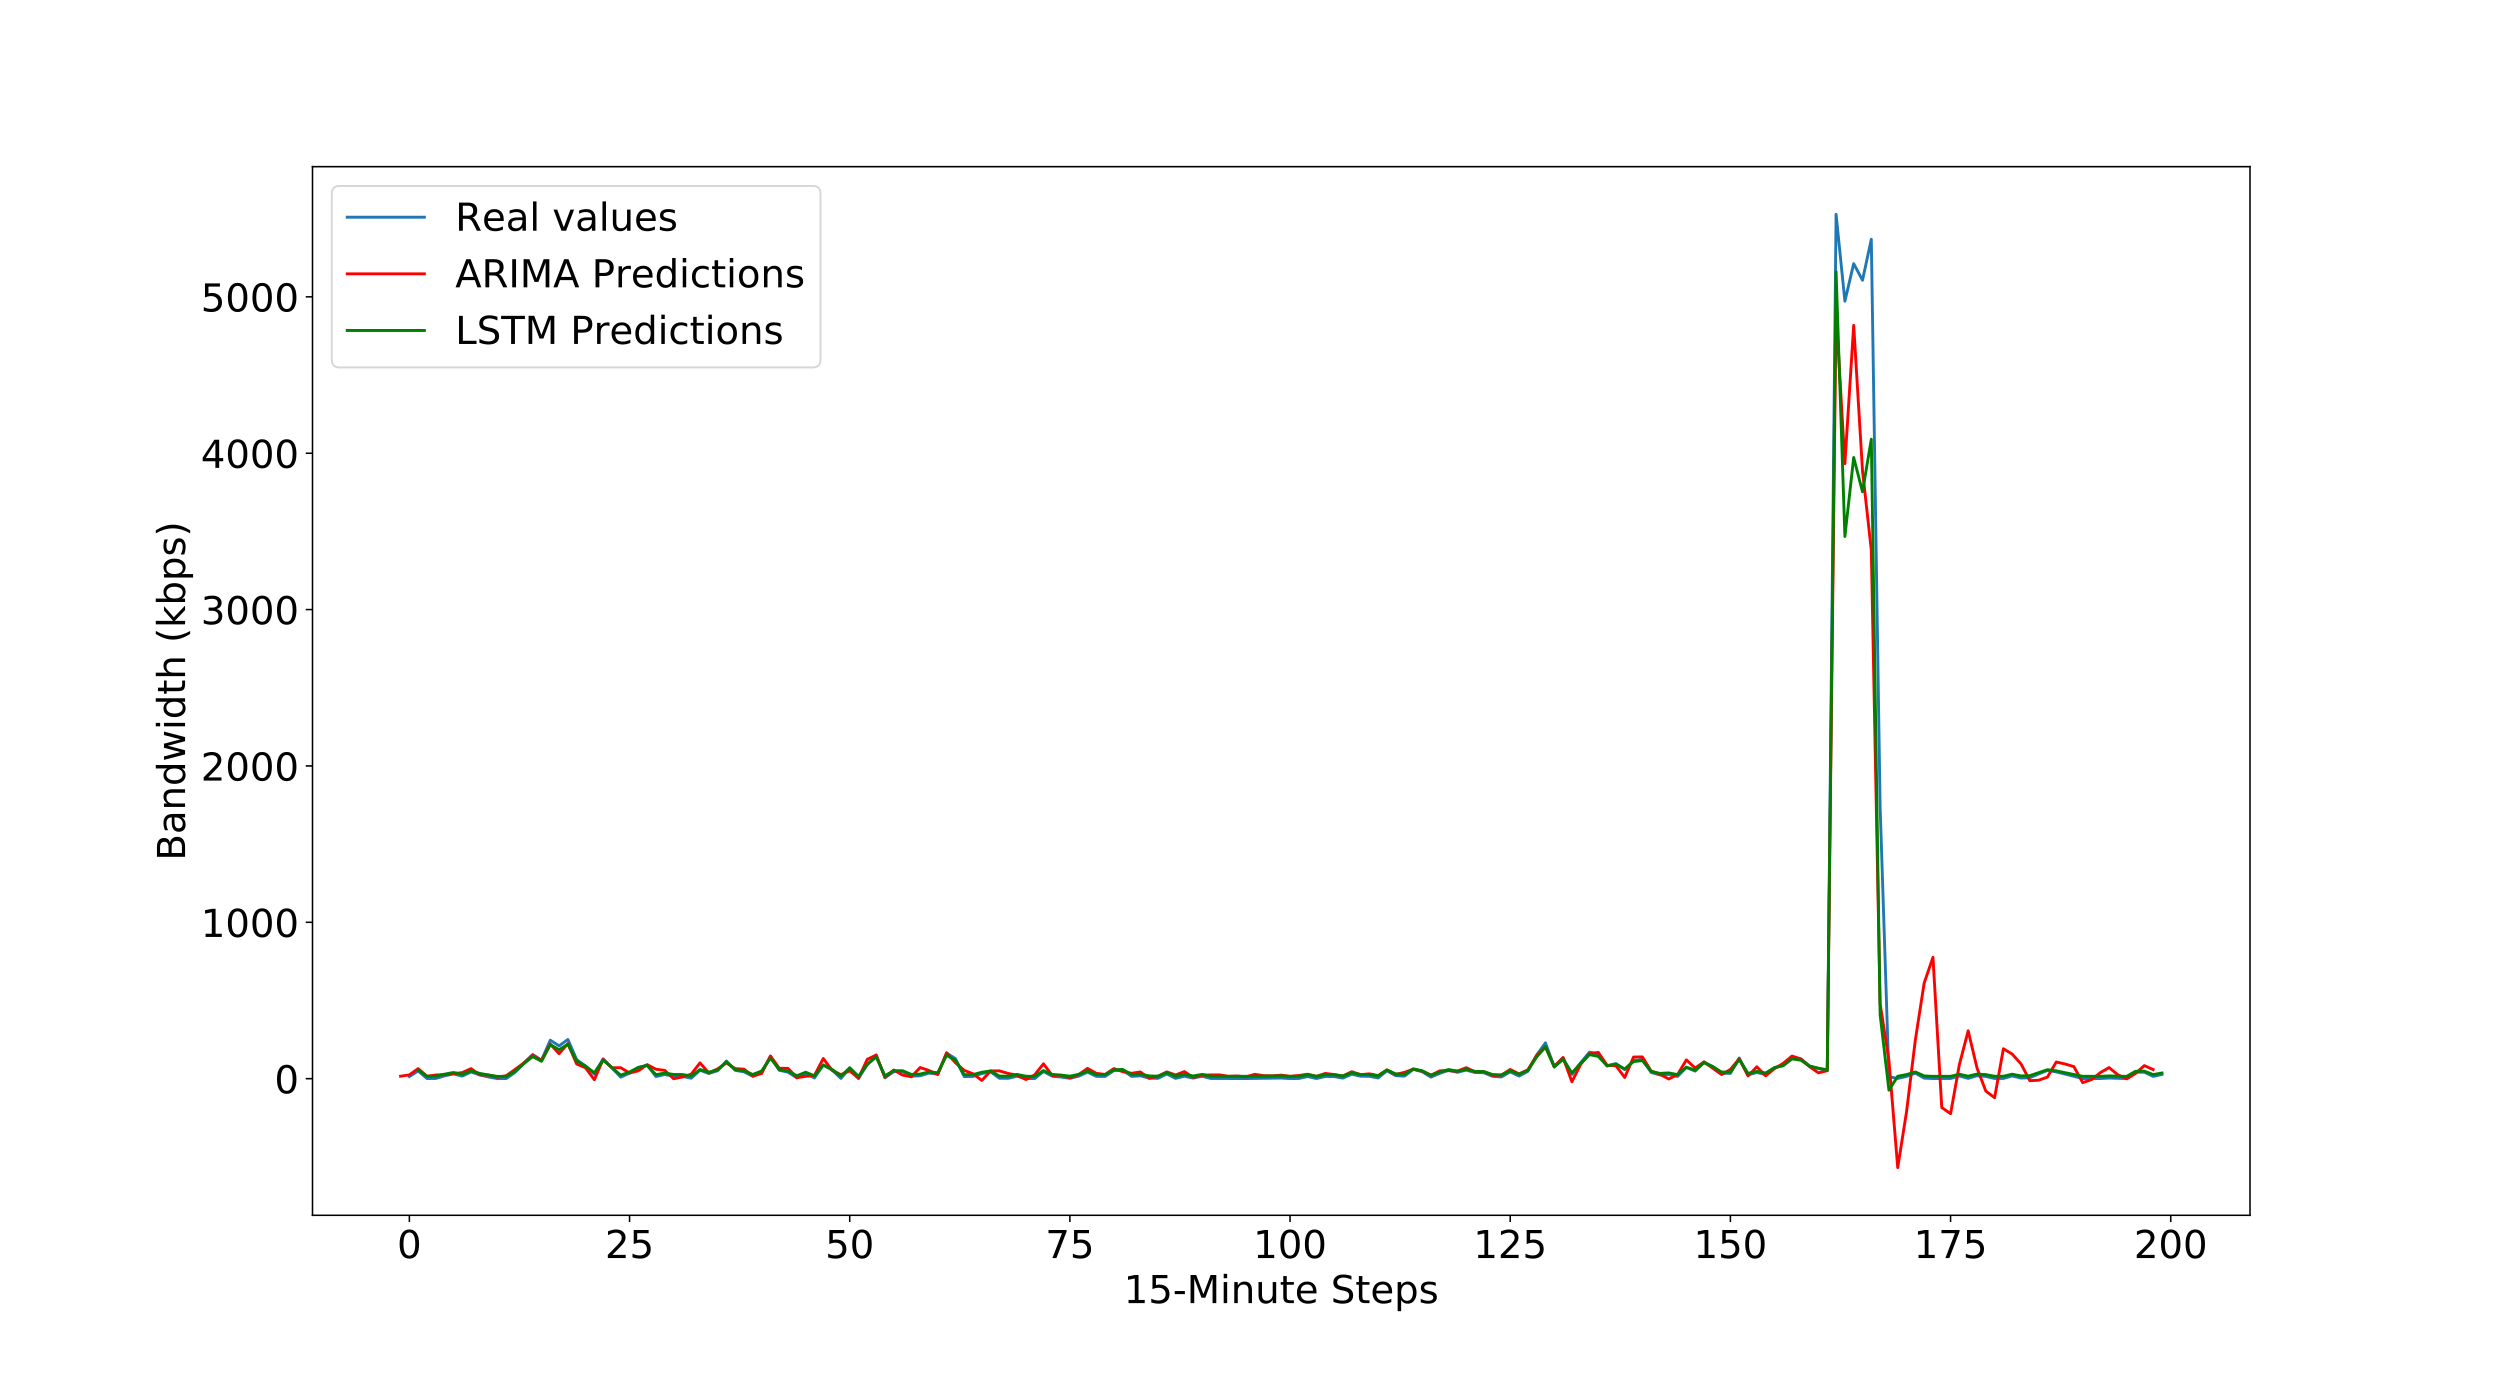 <?xml version="1.0" encoding="utf-8" standalone="no"?>
<!DOCTYPE svg PUBLIC "-//W3C//DTD SVG 1.1//EN"
  "http://www.w3.org/Graphics/SVG/1.1/DTD/svg11.dtd">
<!-- Created with matplotlib (http://matplotlib.org/) -->
<svg height="720pt" version="1.1" viewBox="0 0 1296 720" width="1296pt" xmlns="http://www.w3.org/2000/svg" xmlns:xlink="http://www.w3.org/1999/xlink">
 <defs>
  <style type="text/css">
*{stroke-linecap:butt;stroke-linejoin:round;}
  </style>
 </defs>
 <g id="figure_1">
  <g id="patch_1">
   <path d="M 0 720 
L 1296 720 
L 1296 0 
L 0 0 
z
" style="fill:#ffffff;"/>
  </g>
  <g id="axes_1">
   <g id="patch_2">
    <path d="M 162 630 
L 1166.4 630 
L 1166.4 86.4 
L 162 86.4 
z
" style="fill:#ffffff;"/>
   </g>
   <g id="matplotlib.axis_1">
    <g id="xtick_1">
     <g id="line2d_1">
      <defs>
       <path d="M 0 0 
L 0 3.5 
" id="med32b6bd46" style="stroke:#000000;stroke-width:0.8;"/>
      </defs>
      <g>
       <use style="stroke:#000000;stroke-width:0.8;" x="212.22" xlink:href="#med32b6bd46" y="630"/>
      </g>
     </g>
     <g id="text_1">
      <!-- 0 -->
      <defs>
       <path d="M 31.781 66.406 
Q 24.172 66.406 20.328 58.906 
Q 16.5 51.422 16.5 36.375 
Q 16.5 21.391 20.328 13.891 
Q 24.172 6.391 31.781 6.391 
Q 39.453 6.391 43.281 13.891 
Q 47.125 21.391 47.125 36.375 
Q 47.125 51.422 43.281 58.906 
Q 39.453 66.406 31.781 66.406 
z
M 31.781 74.219 
Q 44.047 74.219 50.516 64.516 
Q 56.984 54.828 56.984 36.375 
Q 56.984 17.969 50.516 8.266 
Q 44.047 -1.422 31.781 -1.422 
Q 19.531 -1.422 13.062 8.266 
Q 6.594 17.969 6.594 36.375 
Q 6.594 54.828 13.062 64.516 
Q 19.531 74.219 31.781 74.219 
z
" id="DejaVuSans-30"/>
      </defs>
      <g transform="translate(205.857 652.197)scale(0.2 -0.2)">
       <use xlink:href="#DejaVuSans-30"/>
      </g>
     </g>
    </g>
    <g id="xtick_2">
     <g id="line2d_2">
      <g>
       <use style="stroke:#000000;stroke-width:0.8;" x="326.356" xlink:href="#med32b6bd46" y="630"/>
      </g>
     </g>
     <g id="text_2">
      <!-- 25 -->
      <defs>
       <path d="M 19.188 8.297 
L 53.609 8.297 
L 53.609 0 
L 7.328 0 
L 7.328 8.297 
Q 12.938 14.109 22.625 23.891 
Q 32.328 33.688 34.812 36.531 
Q 39.547 41.844 41.422 45.531 
Q 43.312 49.219 43.312 52.781 
Q 43.312 58.594 39.234 62.25 
Q 35.156 65.922 28.609 65.922 
Q 23.969 65.922 18.812 64.312 
Q 13.672 62.703 7.812 59.422 
L 7.812 69.391 
Q 13.766 71.781 18.938 73 
Q 24.125 74.219 28.422 74.219 
Q 39.75 74.219 46.484 68.547 
Q 53.219 62.891 53.219 53.422 
Q 53.219 48.922 51.531 44.891 
Q 49.859 40.875 45.406 35.406 
Q 44.188 33.984 37.641 27.219 
Q 31.109 20.453 19.188 8.297 
z
" id="DejaVuSans-32"/>
       <path d="M 10.797 72.906 
L 49.516 72.906 
L 49.516 64.594 
L 19.828 64.594 
L 19.828 46.734 
Q 21.969 47.469 24.109 47.828 
Q 26.266 48.188 28.422 48.188 
Q 40.625 48.188 47.75 41.5 
Q 54.891 34.812 54.891 23.391 
Q 54.891 11.625 47.562 5.094 
Q 40.234 -1.422 26.906 -1.422 
Q 22.312 -1.422 17.547 -0.641 
Q 12.797 0.141 7.719 1.703 
L 7.719 11.625 
Q 12.109 9.234 16.797 8.062 
Q 21.484 6.891 26.703 6.891 
Q 35.156 6.891 40.078 11.328 
Q 45.016 15.766 45.016 23.391 
Q 45.016 31 40.078 35.438 
Q 35.156 39.891 26.703 39.891 
Q 22.75 39.891 18.812 39.016 
Q 14.891 38.141 10.797 36.281 
z
" id="DejaVuSans-35"/>
      </defs>
      <g transform="translate(313.631 652.197)scale(0.2 -0.2)">
       <use xlink:href="#DejaVuSans-32"/>
       <use x="63.623" xlink:href="#DejaVuSans-35"/>
      </g>
     </g>
    </g>
    <g id="xtick_3">
     <g id="line2d_3">
      <g>
       <use style="stroke:#000000;stroke-width:0.8;" x="440.493" xlink:href="#med32b6bd46" y="630"/>
      </g>
     </g>
     <g id="text_3">
      <!-- 50 -->
      <g transform="translate(427.768 652.197)scale(0.2 -0.2)">
       <use xlink:href="#DejaVuSans-35"/>
       <use x="63.623" xlink:href="#DejaVuSans-30"/>
      </g>
     </g>
    </g>
    <g id="xtick_4">
     <g id="line2d_4">
      <g>
       <use style="stroke:#000000;stroke-width:0.8;" x="554.629" xlink:href="#med32b6bd46" y="630"/>
      </g>
     </g>
     <g id="text_4">
      <!-- 75 -->
      <defs>
       <path d="M 8.203 72.906 
L 55.078 72.906 
L 55.078 68.703 
L 28.609 0 
L 18.312 0 
L 43.219 64.594 
L 8.203 64.594 
z
" id="DejaVuSans-37"/>
      </defs>
      <g transform="translate(541.904 652.197)scale(0.2 -0.2)">
       <use xlink:href="#DejaVuSans-37"/>
       <use x="63.623" xlink:href="#DejaVuSans-35"/>
      </g>
     </g>
    </g>
    <g id="xtick_5">
     <g id="line2d_5">
      <g>
       <use style="stroke:#000000;stroke-width:0.8;" x="668.765" xlink:href="#med32b6bd46" y="630"/>
      </g>
     </g>
     <g id="text_5">
      <!-- 100 -->
      <defs>
       <path d="M 12.406 8.297 
L 28.516 8.297 
L 28.516 63.922 
L 10.984 60.406 
L 10.984 69.391 
L 28.422 72.906 
L 38.281 72.906 
L 38.281 8.297 
L 54.391 8.297 
L 54.391 0 
L 12.406 0 
z
" id="DejaVuSans-31"/>
      </defs>
      <g transform="translate(649.678 652.197)scale(0.2 -0.2)">
       <use xlink:href="#DejaVuSans-31"/>
       <use x="63.623" xlink:href="#DejaVuSans-30"/>
       <use x="127.246" xlink:href="#DejaVuSans-30"/>
      </g>
     </g>
    </g>
    <g id="xtick_6">
     <g id="line2d_6">
      <g>
       <use style="stroke:#000000;stroke-width:0.8;" x="782.902" xlink:href="#med32b6bd46" y="630"/>
      </g>
     </g>
     <g id="text_6">
      <!-- 125 -->
      <g transform="translate(763.814 652.197)scale(0.2 -0.2)">
       <use xlink:href="#DejaVuSans-31"/>
       <use x="63.623" xlink:href="#DejaVuSans-32"/>
       <use x="127.246" xlink:href="#DejaVuSans-35"/>
      </g>
     </g>
    </g>
    <g id="xtick_7">
     <g id="line2d_7">
      <g>
       <use style="stroke:#000000;stroke-width:0.8;" x="897.038" xlink:href="#med32b6bd46" y="630"/>
      </g>
     </g>
     <g id="text_7">
      <!-- 150 -->
      <g transform="translate(877.951 652.197)scale(0.2 -0.2)">
       <use xlink:href="#DejaVuSans-31"/>
       <use x="63.623" xlink:href="#DejaVuSans-35"/>
       <use x="127.246" xlink:href="#DejaVuSans-30"/>
      </g>
     </g>
    </g>
    <g id="xtick_8">
     <g id="line2d_8">
      <g>
       <use style="stroke:#000000;stroke-width:0.8;" x="1011.175" xlink:href="#med32b6bd46" y="630"/>
      </g>
     </g>
     <g id="text_8">
      <!-- 175 -->
      <g transform="translate(992.087 652.197)scale(0.2 -0.2)">
       <use xlink:href="#DejaVuSans-31"/>
       <use x="63.623" xlink:href="#DejaVuSans-37"/>
       <use x="127.246" xlink:href="#DejaVuSans-35"/>
      </g>
     </g>
    </g>
    <g id="xtick_9">
     <g id="line2d_9">
      <g>
       <use style="stroke:#000000;stroke-width:0.8;" x="1125.311" xlink:href="#med32b6bd46" y="630"/>
      </g>
     </g>
     <g id="text_9">
      <!-- 200 -->
      <g transform="translate(1106.223 652.197)scale(0.2 -0.2)">
       <use xlink:href="#DejaVuSans-32"/>
       <use x="63.623" xlink:href="#DejaVuSans-30"/>
       <use x="127.246" xlink:href="#DejaVuSans-30"/>
      </g>
     </g>
    </g>
    <g id="text_10">
     <!-- 15-Minute Steps -->
     <defs>
      <path d="M 4.891 31.391 
L 31.203 31.391 
L 31.203 23.391 
L 4.891 23.391 
z
" id="DejaVuSans-2d"/>
      <path d="M 9.812 72.906 
L 24.516 72.906 
L 43.109 23.297 
L 61.812 72.906 
L 76.516 72.906 
L 76.516 0 
L 66.891 0 
L 66.891 64.016 
L 48.094 14.016 
L 38.188 14.016 
L 19.391 64.016 
L 19.391 0 
L 9.812 0 
z
" id="DejaVuSans-4d"/>
      <path d="M 9.422 54.688 
L 18.406 54.688 
L 18.406 0 
L 9.422 0 
z
M 9.422 75.984 
L 18.406 75.984 
L 18.406 64.594 
L 9.422 64.594 
z
" id="DejaVuSans-69"/>
      <path d="M 54.891 33.016 
L 54.891 0 
L 45.906 0 
L 45.906 32.719 
Q 45.906 40.484 42.875 44.328 
Q 39.844 48.188 33.797 48.188 
Q 26.516 48.188 22.312 43.547 
Q 18.109 38.922 18.109 30.906 
L 18.109 0 
L 9.078 0 
L 9.078 54.688 
L 18.109 54.688 
L 18.109 46.188 
Q 21.344 51.125 25.703 53.562 
Q 30.078 56 35.797 56 
Q 45.219 56 50.047 50.172 
Q 54.891 44.344 54.891 33.016 
z
" id="DejaVuSans-6e"/>
      <path d="M 8.5 21.578 
L 8.5 54.688 
L 17.484 54.688 
L 17.484 21.922 
Q 17.484 14.156 20.5 10.266 
Q 23.531 6.391 29.594 6.391 
Q 36.859 6.391 41.078 11.031 
Q 45.312 15.672 45.312 23.688 
L 45.312 54.688 
L 54.297 54.688 
L 54.297 0 
L 45.312 0 
L 45.312 8.406 
Q 42.047 3.422 37.719 1 
Q 33.406 -1.422 27.688 -1.422 
Q 18.266 -1.422 13.375 4.438 
Q 8.5 10.297 8.5 21.578 
z
M 31.109 56 
z
" id="DejaVuSans-75"/>
      <path d="M 18.312 70.219 
L 18.312 54.688 
L 36.812 54.688 
L 36.812 47.703 
L 18.312 47.703 
L 18.312 18.016 
Q 18.312 11.328 20.141 9.422 
Q 21.969 7.516 27.594 7.516 
L 36.812 7.516 
L 36.812 0 
L 27.594 0 
Q 17.188 0 13.234 3.875 
Q 9.281 7.766 9.281 18.016 
L 9.281 47.703 
L 2.688 47.703 
L 2.688 54.688 
L 9.281 54.688 
L 9.281 70.219 
z
" id="DejaVuSans-74"/>
      <path d="M 56.203 29.594 
L 56.203 25.203 
L 14.891 25.203 
Q 15.484 15.922 20.484 11.062 
Q 25.484 6.203 34.422 6.203 
Q 39.594 6.203 44.453 7.469 
Q 49.312 8.734 54.109 11.281 
L 54.109 2.781 
Q 49.266 0.734 44.188 -0.344 
Q 39.109 -1.422 33.891 -1.422 
Q 20.797 -1.422 13.156 6.188 
Q 5.516 13.812 5.516 26.812 
Q 5.516 40.234 12.766 48.109 
Q 20.016 56 32.328 56 
Q 43.359 56 49.781 48.891 
Q 56.203 41.797 56.203 29.594 
z
M 47.219 32.234 
Q 47.125 39.594 43.094 43.984 
Q 39.062 48.391 32.422 48.391 
Q 24.906 48.391 20.391 44.141 
Q 15.875 39.891 15.188 32.172 
z
" id="DejaVuSans-65"/>
      <path id="DejaVuSans-20"/>
      <path d="M 53.516 70.516 
L 53.516 60.891 
Q 47.906 63.578 42.922 64.891 
Q 37.938 66.219 33.297 66.219 
Q 25.25 66.219 20.875 63.094 
Q 16.5 59.969 16.5 54.203 
Q 16.5 49.359 19.406 46.891 
Q 22.312 44.438 30.422 42.922 
L 36.375 41.703 
Q 47.406 39.594 52.656 34.297 
Q 57.906 29 57.906 20.125 
Q 57.906 9.516 50.797 4.047 
Q 43.703 -1.422 29.984 -1.422 
Q 24.812 -1.422 18.969 -0.25 
Q 13.141 0.922 6.891 3.219 
L 6.891 13.375 
Q 12.891 10.016 18.656 8.297 
Q 24.422 6.594 29.984 6.594 
Q 38.422 6.594 43.016 9.906 
Q 47.609 13.234 47.609 19.391 
Q 47.609 24.75 44.312 27.781 
Q 41.016 30.812 33.5 32.328 
L 27.484 33.5 
Q 16.453 35.688 11.516 40.375 
Q 6.594 45.062 6.594 53.422 
Q 6.594 63.094 13.406 68.656 
Q 20.219 74.219 32.172 74.219 
Q 37.312 74.219 42.625 73.281 
Q 47.953 72.359 53.516 70.516 
z
" id="DejaVuSans-53"/>
      <path d="M 18.109 8.203 
L 18.109 -20.797 
L 9.078 -20.797 
L 9.078 54.688 
L 18.109 54.688 
L 18.109 46.391 
Q 20.953 51.266 25.266 53.625 
Q 29.594 56 35.594 56 
Q 45.562 56 51.781 48.094 
Q 58.016 40.188 58.016 27.297 
Q 58.016 14.406 51.781 6.484 
Q 45.562 -1.422 35.594 -1.422 
Q 29.594 -1.422 25.266 0.953 
Q 20.953 3.328 18.109 8.203 
z
M 48.688 27.297 
Q 48.688 37.203 44.609 42.844 
Q 40.531 48.484 33.406 48.484 
Q 26.266 48.484 22.188 42.844 
Q 18.109 37.203 18.109 27.297 
Q 18.109 17.391 22.188 11.75 
Q 26.266 6.109 33.406 6.109 
Q 40.531 6.109 44.609 11.75 
Q 48.688 17.391 48.688 27.297 
z
" id="DejaVuSans-70"/>
      <path d="M 44.281 53.078 
L 44.281 44.578 
Q 40.484 46.531 36.375 47.5 
Q 32.281 48.484 27.875 48.484 
Q 21.188 48.484 17.844 46.438 
Q 14.5 44.391 14.5 40.281 
Q 14.5 37.156 16.891 35.375 
Q 19.281 33.594 26.516 31.984 
L 29.594 31.297 
Q 39.156 29.25 43.188 25.516 
Q 47.219 21.781 47.219 15.094 
Q 47.219 7.469 41.188 3.016 
Q 35.156 -1.422 24.609 -1.422 
Q 20.219 -1.422 15.453 -0.562 
Q 10.688 0.297 5.422 2 
L 5.422 11.281 
Q 10.406 8.688 15.234 7.391 
Q 20.062 6.109 24.812 6.109 
Q 31.156 6.109 34.562 8.281 
Q 37.984 10.453 37.984 14.406 
Q 37.984 18.062 35.516 20.016 
Q 33.062 21.969 24.703 23.781 
L 21.578 24.516 
Q 13.234 26.266 9.516 29.906 
Q 5.812 33.547 5.812 39.891 
Q 5.812 47.609 11.281 51.797 
Q 16.75 56 26.812 56 
Q 31.781 56 36.172 55.266 
Q 40.578 54.547 44.281 53.078 
z
" id="DejaVuSans-73"/>
     </defs>
     <g transform="translate(582.555 675.553)scale(0.2 -0.2)">
      <use xlink:href="#DejaVuSans-31"/>
      <use x="63.623" xlink:href="#DejaVuSans-35"/>
      <use x="127.246" xlink:href="#DejaVuSans-2d"/>
      <use x="163.33" xlink:href="#DejaVuSans-4d"/>
      <use x="249.609" xlink:href="#DejaVuSans-69"/>
      <use x="277.393" xlink:href="#DejaVuSans-6e"/>
      <use x="340.771" xlink:href="#DejaVuSans-75"/>
      <use x="404.15" xlink:href="#DejaVuSans-74"/>
      <use x="443.359" xlink:href="#DejaVuSans-65"/>
      <use x="504.883" xlink:href="#DejaVuSans-20"/>
      <use x="536.67" xlink:href="#DejaVuSans-53"/>
      <use x="600.146" xlink:href="#DejaVuSans-74"/>
      <use x="639.355" xlink:href="#DejaVuSans-65"/>
      <use x="700.879" xlink:href="#DejaVuSans-70"/>
      <use x="764.355" xlink:href="#DejaVuSans-73"/>
     </g>
    </g>
   </g>
   <g id="matplotlib.axis_2">
    <g id="ytick_1">
     <g id="line2d_10">
      <defs>
       <path d="M 0 0 
L -3.5 0 
" id="mac88ea835f" style="stroke:#000000;stroke-width:0.8;"/>
      </defs>
      <g>
       <use style="stroke:#000000;stroke-width:0.8;" x="162" xlink:href="#mac88ea835f" y="559.179"/>
      </g>
     </g>
     <g id="text_11">
      <!-- 0 -->
      <g transform="translate(142.275 566.778)scale(0.2 -0.2)">
       <use xlink:href="#DejaVuSans-30"/>
      </g>
     </g>
    </g>
    <g id="ytick_2">
     <g id="line2d_11">
      <g>
       <use style="stroke:#000000;stroke-width:0.8;" x="162" xlink:href="#mac88ea835f" y="478.12"/>
      </g>
     </g>
     <g id="text_12">
      <!-- 1000 -->
      <g transform="translate(104.1 485.719)scale(0.2 -0.2)">
       <use xlink:href="#DejaVuSans-31"/>
       <use x="63.623" xlink:href="#DejaVuSans-30"/>
       <use x="127.246" xlink:href="#DejaVuSans-30"/>
       <use x="190.869" xlink:href="#DejaVuSans-30"/>
      </g>
     </g>
    </g>
    <g id="ytick_3">
     <g id="line2d_12">
      <g>
       <use style="stroke:#000000;stroke-width:0.8;" x="162" xlink:href="#mac88ea835f" y="397.062"/>
      </g>
     </g>
     <g id="text_13">
      <!-- 2000 -->
      <g transform="translate(104.1 404.66)scale(0.2 -0.2)">
       <use xlink:href="#DejaVuSans-32"/>
       <use x="63.623" xlink:href="#DejaVuSans-30"/>
       <use x="127.246" xlink:href="#DejaVuSans-30"/>
       <use x="190.869" xlink:href="#DejaVuSans-30"/>
      </g>
     </g>
    </g>
    <g id="ytick_4">
     <g id="line2d_13">
      <g>
       <use style="stroke:#000000;stroke-width:0.8;" x="162" xlink:href="#mac88ea835f" y="316.003"/>
      </g>
     </g>
     <g id="text_14">
      <!-- 3000 -->
      <defs>
       <path d="M 40.578 39.312 
Q 47.656 37.797 51.625 33 
Q 55.609 28.219 55.609 21.188 
Q 55.609 10.406 48.188 4.484 
Q 40.766 -1.422 27.094 -1.422 
Q 22.516 -1.422 17.656 -0.516 
Q 12.797 0.391 7.625 2.203 
L 7.625 11.719 
Q 11.719 9.328 16.594 8.109 
Q 21.484 6.891 26.812 6.891 
Q 36.078 6.891 40.938 10.547 
Q 45.797 14.203 45.797 21.188 
Q 45.797 27.641 41.281 31.266 
Q 36.766 34.906 28.719 34.906 
L 20.219 34.906 
L 20.219 43.016 
L 29.109 43.016 
Q 36.375 43.016 40.234 45.922 
Q 44.094 48.828 44.094 54.297 
Q 44.094 59.906 40.109 62.906 
Q 36.141 65.922 28.719 65.922 
Q 24.656 65.922 20.016 65.031 
Q 15.375 64.156 9.812 62.312 
L 9.812 71.094 
Q 15.438 72.656 20.344 73.438 
Q 25.25 74.219 29.594 74.219 
Q 40.828 74.219 47.359 69.109 
Q 53.906 64.016 53.906 55.328 
Q 53.906 49.266 50.438 45.094 
Q 46.969 40.922 40.578 39.312 
z
" id="DejaVuSans-33"/>
      </defs>
      <g transform="translate(104.1 323.601)scale(0.2 -0.2)">
       <use xlink:href="#DejaVuSans-33"/>
       <use x="63.623" xlink:href="#DejaVuSans-30"/>
       <use x="127.246" xlink:href="#DejaVuSans-30"/>
       <use x="190.869" xlink:href="#DejaVuSans-30"/>
      </g>
     </g>
    </g>
    <g id="ytick_5">
     <g id="line2d_14">
      <g>
       <use style="stroke:#000000;stroke-width:0.8;" x="162" xlink:href="#mac88ea835f" y="234.944"/>
      </g>
     </g>
     <g id="text_15">
      <!-- 4000 -->
      <defs>
       <path d="M 37.797 64.312 
L 12.891 25.391 
L 37.797 25.391 
z
M 35.203 72.906 
L 47.609 72.906 
L 47.609 25.391 
L 58.016 25.391 
L 58.016 17.188 
L 47.609 17.188 
L 47.609 0 
L 37.797 0 
L 37.797 17.188 
L 4.891 17.188 
L 4.891 26.703 
z
" id="DejaVuSans-34"/>
      </defs>
      <g transform="translate(104.1 242.542)scale(0.2 -0.2)">
       <use xlink:href="#DejaVuSans-34"/>
       <use x="63.623" xlink:href="#DejaVuSans-30"/>
       <use x="127.246" xlink:href="#DejaVuSans-30"/>
       <use x="190.869" xlink:href="#DejaVuSans-30"/>
      </g>
     </g>
    </g>
    <g id="ytick_6">
     <g id="line2d_15">
      <g>
       <use style="stroke:#000000;stroke-width:0.8;" x="162" xlink:href="#mac88ea835f" y="153.885"/>
      </g>
     </g>
     <g id="text_16">
      <!-- 5000 -->
      <g transform="translate(104.1 161.484)scale(0.2 -0.2)">
       <use xlink:href="#DejaVuSans-35"/>
       <use x="63.623" xlink:href="#DejaVuSans-30"/>
       <use x="127.246" xlink:href="#DejaVuSans-30"/>
       <use x="190.869" xlink:href="#DejaVuSans-30"/>
      </g>
     </g>
    </g>
    <g id="text_17">
     <!-- Bandwidth (kbps) -->
     <defs>
      <path d="M 19.672 34.812 
L 19.672 8.109 
L 35.5 8.109 
Q 43.453 8.109 47.281 11.406 
Q 51.125 14.703 51.125 21.484 
Q 51.125 28.328 47.281 31.562 
Q 43.453 34.812 35.5 34.812 
z
M 19.672 64.797 
L 19.672 42.828 
L 34.281 42.828 
Q 41.5 42.828 45.031 45.531 
Q 48.578 48.25 48.578 53.812 
Q 48.578 59.328 45.031 62.062 
Q 41.5 64.797 34.281 64.797 
z
M 9.812 72.906 
L 35.016 72.906 
Q 46.297 72.906 52.391 68.219 
Q 58.5 63.531 58.5 54.891 
Q 58.5 48.188 55.375 44.234 
Q 52.25 40.281 46.188 39.312 
Q 53.469 37.75 57.5 32.781 
Q 61.531 27.828 61.531 20.406 
Q 61.531 10.641 54.891 5.312 
Q 48.25 0 35.984 0 
L 9.812 0 
z
" id="DejaVuSans-42"/>
      <path d="M 34.281 27.484 
Q 23.391 27.484 19.188 25 
Q 14.984 22.516 14.984 16.5 
Q 14.984 11.719 18.141 8.906 
Q 21.297 6.109 26.703 6.109 
Q 34.188 6.109 38.703 11.406 
Q 43.219 16.703 43.219 25.484 
L 43.219 27.484 
z
M 52.203 31.203 
L 52.203 0 
L 43.219 0 
L 43.219 8.297 
Q 40.141 3.328 35.547 0.953 
Q 30.953 -1.422 24.312 -1.422 
Q 15.922 -1.422 10.953 3.297 
Q 6 8.016 6 15.922 
Q 6 25.141 12.172 29.828 
Q 18.359 34.516 30.609 34.516 
L 43.219 34.516 
L 43.219 35.406 
Q 43.219 41.609 39.141 45 
Q 35.062 48.391 27.688 48.391 
Q 23 48.391 18.547 47.266 
Q 14.109 46.141 10.016 43.891 
L 10.016 52.203 
Q 14.938 54.109 19.578 55.047 
Q 24.219 56 28.609 56 
Q 40.484 56 46.344 49.844 
Q 52.203 43.703 52.203 31.203 
z
" id="DejaVuSans-61"/>
      <path d="M 45.406 46.391 
L 45.406 75.984 
L 54.391 75.984 
L 54.391 0 
L 45.406 0 
L 45.406 8.203 
Q 42.578 3.328 38.25 0.953 
Q 33.938 -1.422 27.875 -1.422 
Q 17.969 -1.422 11.734 6.484 
Q 5.516 14.406 5.516 27.297 
Q 5.516 40.188 11.734 48.094 
Q 17.969 56 27.875 56 
Q 33.938 56 38.25 53.625 
Q 42.578 51.266 45.406 46.391 
z
M 14.797 27.297 
Q 14.797 17.391 18.875 11.75 
Q 22.953 6.109 30.078 6.109 
Q 37.203 6.109 41.297 11.75 
Q 45.406 17.391 45.406 27.297 
Q 45.406 37.203 41.297 42.844 
Q 37.203 48.484 30.078 48.484 
Q 22.953 48.484 18.875 42.844 
Q 14.797 37.203 14.797 27.297 
z
" id="DejaVuSans-64"/>
      <path d="M 4.203 54.688 
L 13.188 54.688 
L 24.422 12.016 
L 35.594 54.688 
L 46.188 54.688 
L 57.422 12.016 
L 68.609 54.688 
L 77.594 54.688 
L 63.281 0 
L 52.688 0 
L 40.922 44.828 
L 29.109 0 
L 18.5 0 
z
" id="DejaVuSans-77"/>
      <path d="M 54.891 33.016 
L 54.891 0 
L 45.906 0 
L 45.906 32.719 
Q 45.906 40.484 42.875 44.328 
Q 39.844 48.188 33.797 48.188 
Q 26.516 48.188 22.312 43.547 
Q 18.109 38.922 18.109 30.906 
L 18.109 0 
L 9.078 0 
L 9.078 75.984 
L 18.109 75.984 
L 18.109 46.188 
Q 21.344 51.125 25.703 53.562 
Q 30.078 56 35.797 56 
Q 45.219 56 50.047 50.172 
Q 54.891 44.344 54.891 33.016 
z
" id="DejaVuSans-68"/>
      <path d="M 31 75.875 
Q 24.469 64.656 21.281 53.656 
Q 18.109 42.672 18.109 31.391 
Q 18.109 20.125 21.312 9.062 
Q 24.516 -2 31 -13.188 
L 23.188 -13.188 
Q 15.875 -1.703 12.234 9.375 
Q 8.594 20.453 8.594 31.391 
Q 8.594 42.281 12.203 53.312 
Q 15.828 64.359 23.188 75.875 
z
" id="DejaVuSans-28"/>
      <path d="M 9.078 75.984 
L 18.109 75.984 
L 18.109 31.109 
L 44.922 54.688 
L 56.391 54.688 
L 27.391 29.109 
L 57.625 0 
L 45.906 0 
L 18.109 26.703 
L 18.109 0 
L 9.078 0 
z
" id="DejaVuSans-6b"/>
      <path d="M 48.688 27.297 
Q 48.688 37.203 44.609 42.844 
Q 40.531 48.484 33.406 48.484 
Q 26.266 48.484 22.188 42.844 
Q 18.109 37.203 18.109 27.297 
Q 18.109 17.391 22.188 11.75 
Q 26.266 6.109 33.406 6.109 
Q 40.531 6.109 44.609 11.75 
Q 48.688 17.391 48.688 27.297 
z
M 18.109 46.391 
Q 20.953 51.266 25.266 53.625 
Q 29.594 56 35.594 56 
Q 45.562 56 51.781 48.094 
Q 58.016 40.188 58.016 27.297 
Q 58.016 14.406 51.781 6.484 
Q 45.562 -1.422 35.594 -1.422 
Q 29.594 -1.422 25.266 0.953 
Q 20.953 3.328 18.109 8.203 
L 18.109 0 
L 9.078 0 
L 9.078 75.984 
L 18.109 75.984 
z
" id="DejaVuSans-62"/>
      <path d="M 8.016 75.875 
L 15.828 75.875 
Q 23.141 64.359 26.781 53.312 
Q 30.422 42.281 30.422 31.391 
Q 30.422 20.453 26.781 9.375 
Q 23.141 -1.703 15.828 -13.188 
L 8.016 -13.188 
Q 14.5 -2 17.703 9.062 
Q 20.906 20.125 20.906 31.391 
Q 20.906 42.672 17.703 53.656 
Q 14.5 64.656 8.016 75.875 
z
" id="DejaVuSans-29"/>
     </defs>
     <g transform="translate(95.941 446.116)rotate(-90)scale(0.2 -0.2)">
      <use xlink:href="#DejaVuSans-42"/>
      <use x="68.604" xlink:href="#DejaVuSans-61"/>
      <use x="129.883" xlink:href="#DejaVuSans-6e"/>
      <use x="193.262" xlink:href="#DejaVuSans-64"/>
      <use x="256.738" xlink:href="#DejaVuSans-77"/>
      <use x="338.525" xlink:href="#DejaVuSans-69"/>
      <use x="366.309" xlink:href="#DejaVuSans-64"/>
      <use x="429.785" xlink:href="#DejaVuSans-74"/>
      <use x="468.994" xlink:href="#DejaVuSans-68"/>
      <use x="532.373" xlink:href="#DejaVuSans-20"/>
      <use x="564.16" xlink:href="#DejaVuSans-28"/>
      <use x="603.174" xlink:href="#DejaVuSans-6b"/>
      <use x="661.084" xlink:href="#DejaVuSans-62"/>
      <use x="724.561" xlink:href="#DejaVuSans-70"/>
      <use x="788.037" xlink:href="#DejaVuSans-73"/>
      <use x="840.137" xlink:href="#DejaVuSans-29"/>
     </g>
    </g>
   </g>
   <g id="line2d_16">
    <path clip-path="url(#pccf7d8ff47)" d="M 212.22 558.098 
L 216.785 555.159 
L 221.351 559.122 
L 225.916 559.07 
L 230.482 557.73 
L 235.047 556.686 
L 239.613 557.867 
L 244.178 555.694 
L 248.744 557.255 
L 253.309 558.329 
L 257.875 559.15 
L 262.44 559.122 
L 267.005 555.937 
L 271.571 551.122 
L 276.136 546.643 
L 280.702 549.572 
L 285.267 539.242 
L 289.833 542.179 
L 294.398 538.869 
L 298.964 549.34 
L 303.529 552.613 
L 308.095 556.848 
L 312.66 548.899 
L 321.791 558.399 
L 326.356 556.338 
L 330.922 553.452 
L 335.487 552.196 
L 340.053 558.075 
L 344.618 557.016 
L 349.184 557.944 
L 353.749 557.986 
L 358.315 558.957 
L 362.88 554.811 
L 367.445 556.495 
L 372.011 555.067 
L 376.576 550.035 
L 381.142 554.873 
L 385.707 555.648 
L 390.273 557.962 
L 394.838 555.702 
L 399.404 547.657 
L 403.969 554.816 
L 408.535 555.834 
L 413.1 558.768 
L 417.665 556.508 
L 422.231 558.804 
L 426.796 552.017 
L 431.362 554.715 
L 435.927 559.05 
L 440.493 553.681 
L 445.058 559.15 
L 449.624 551.644 
L 454.189 546.883 
L 458.755 558.769 
L 463.32 555.539 
L 467.885 555.559 
L 472.451 557.9 
L 477.016 557.68 
L 481.582 556.307 
L 486.147 556.819 
L 490.713 545.932 
L 495.278 548.77 
L 499.844 558.098 
L 504.409 558.009 
L 508.975 556.526 
L 513.54 555.664 
L 518.105 558.992 
L 522.671 559.004 
L 527.236 557.912 
L 531.802 559.064 
L 536.367 559.138 
L 540.933 555.471 
L 545.498 557.919 
L 550.064 558.348 
L 554.629 559.01 
L 559.195 557.872 
L 563.76 555.785 
L 568.325 557.983 
L 572.891 558.032 
L 577.456 554.984 
L 582.022 554.762 
L 586.587 558 
L 591.153 557.713 
L 595.718 558.861 
L 600.284 559.027 
L 604.849 556.753 
L 609.415 559.032 
L 613.98 557.919 
L 618.545 558.897 
L 623.111 557.895 
L 627.676 559.086 
L 645.938 559.122 
L 664.2 558.862 
L 668.765 559.15 
L 673.331 559.084 
L 677.896 558.07 
L 682.462 559.115 
L 687.027 558.044 
L 691.593 558.098 
L 696.158 558.899 
L 700.724 556.849 
L 705.289 557.923 
L 709.855 557.937 
L 714.42 558.828 
L 718.985 555.082 
L 723.551 557.641 
L 728.116 557.846 
L 732.682 554.365 
L 737.247 555.586 
L 741.813 558.393 
L 746.378 556.41 
L 750.944 554.798 
L 755.509 555.885 
L 760.075 554.732 
L 764.64 555.988 
L 769.205 556.101 
L 773.771 557.988 
L 778.336 558.3 
L 782.902 555.601 
L 787.467 557.85 
L 792.033 555.387 
L 796.598 546.93 
L 801.164 540.614 
L 805.729 553.076 
L 810.295 548.413 
L 814.86 556.998 
L 819.425 550.916 
L 823.991 545.426 
L 828.556 546.468 
L 833.122 552.496 
L 837.687 551.373 
L 842.253 554.469 
L 846.818 549.811 
L 851.384 549.135 
L 855.949 555.965 
L 860.515 557.266 
L 865.08 556.958 
L 869.645 558.024 
L 874.211 553.339 
L 878.776 555.26 
L 883.342 550.563 
L 887.907 552.934 
L 892.473 556.425 
L 897.038 556.43 
L 901.604 548.469 
L 906.169 557.248 
L 910.735 555.995 
L 915.3 557.018 
L 919.865 553.57 
L 924.431 552.337 
L 928.996 548.116 
L 933.562 548.887 
L 938.127 552.648 
L 942.693 553.961 
L 947.258 554.969 
L 951.824 111.109 
L 956.389 156.142 
L 960.955 136.663 
L 965.52 145.278 
L 970.085 124.043 
L 974.651 418.006 
L 979.216 558.156 
L 983.782 559.07 
L 988.347 558.002 
L 992.913 556.328 
L 997.478 558.902 
L 1002.044 559.119 
L 1011.175 559.088 
L 1015.74 557.801 
L 1020.305 559.034 
L 1024.871 557.669 
L 1029.436 558.026 
L 1034.002 559.084 
L 1038.567 559.074 
L 1043.133 557.75 
L 1047.698 558.878 
L 1052.264 558.684 
L 1056.829 556.735 
L 1061.395 554.912 
L 1065.96 555.657 
L 1079.656 559.11 
L 1088.787 559.119 
L 1093.353 558.86 
L 1102.484 559.15 
L 1107.049 555.873 
L 1111.615 555.827 
L 1116.18 558.013 
L 1120.745 557.004 
L 1120.745 557.004 
" style="fill:none;stroke:#1f77b4;stroke-linecap:square;stroke-width:1.5;"/>
   </g>
   <g id="line2d_17">
    <path clip-path="url(#pccf7d8ff47)" d="M 207.655 557.908 
L 212.22 557.203 
L 216.785 553.979 
L 221.351 557.924 
L 225.916 557.287 
L 230.482 557.12 
L 239.613 556.05 
L 244.178 553.977 
L 248.744 557.204 
L 253.309 557.303 
L 257.875 558.418 
L 262.44 557.644 
L 267.005 554.399 
L 271.571 551.007 
L 276.136 547.058 
L 280.702 549.768 
L 285.267 541.257 
L 289.833 546.233 
L 294.398 541.036 
L 298.964 551.607 
L 303.529 553.534 
L 308.095 559.732 
L 312.66 549.197 
L 317.225 553.538 
L 321.791 553.487 
L 326.356 556.274 
L 330.922 555.088 
L 335.487 551.906 
L 340.053 554.295 
L 344.618 554.898 
L 349.184 559.219 
L 353.749 558.31 
L 358.315 556.854 
L 362.88 550.99 
L 367.445 556.239 
L 372.011 554.107 
L 376.576 551.008 
L 381.142 553.991 
L 385.707 554.251 
L 390.273 557.853 
L 394.838 556.476 
L 399.404 547.406 
L 403.969 553.797 
L 408.535 553.85 
L 413.1 558.666 
L 417.665 557.969 
L 422.231 557.465 
L 426.796 548.745 
L 431.362 554.889 
L 435.927 557.1 
L 440.493 555.12 
L 445.058 558.915 
L 449.624 549.116 
L 454.189 546.986 
L 458.755 558.416 
L 463.32 554.701 
L 467.885 557.318 
L 472.451 558.202 
L 477.016 553.411 
L 481.582 554.935 
L 486.147 557.029 
L 490.713 545.774 
L 495.278 550.913 
L 499.844 554.878 
L 504.409 556.642 
L 508.975 560.125 
L 513.54 555.182 
L 518.105 555.136 
L 522.671 556.499 
L 527.236 557.39 
L 531.802 559.634 
L 536.367 557.228 
L 540.933 551.474 
L 545.498 557.563 
L 550.064 557.437 
L 554.629 558.719 
L 559.195 557.065 
L 563.76 553.828 
L 568.325 556.421 
L 572.891 556.985 
L 577.456 553.955 
L 582.022 555.56 
L 586.587 556.399 
L 591.153 555.697 
L 595.718 559.018 
L 600.284 557.935 
L 604.849 555.688 
L 609.415 557.268 
L 613.98 555.536 
L 618.545 558.529 
L 623.111 557.386 
L 627.676 557.237 
L 632.242 557.233 
L 636.807 557.955 
L 641.373 557.81 
L 645.938 558.245 
L 650.504 556.925 
L 655.069 557.633 
L 659.635 557.722 
L 664.2 557.365 
L 668.765 557.973 
L 673.331 557.549 
L 677.896 556.882 
L 682.462 557.998 
L 687.027 556.472 
L 691.593 557.049 
L 696.158 557.794 
L 700.724 555.585 
L 705.289 557.128 
L 709.855 556.662 
L 714.42 557.603 
L 718.985 554.66 
L 723.551 556.96 
L 728.116 555.906 
L 732.682 554.27 
L 737.247 555.27 
L 741.813 557.43 
L 746.378 555.115 
L 750.944 555.055 
L 755.509 555.276 
L 760.075 553.488 
L 764.64 555.666 
L 769.205 555.545 
L 773.771 557.523 
L 778.336 557.331 
L 782.902 554.417 
L 787.467 556.708 
L 792.033 554.584 
L 796.598 547.221 
L 801.164 542.664 
L 805.729 552.785 
L 810.295 548.209 
L 814.86 560.779 
L 819.425 551.783 
L 823.991 546.211 
L 828.556 545.567 
L 833.122 552.245 
L 837.687 552.479 
L 842.253 558.554 
L 846.818 547.969 
L 851.384 547.884 
L 855.949 555.225 
L 860.515 556.918 
L 865.08 559.341 
L 869.645 557.065 
L 874.211 549.454 
L 878.776 553.678 
L 883.342 550.502 
L 892.473 557.055 
L 897.038 554.383 
L 901.604 548.897 
L 906.169 557.77 
L 910.735 553.02 
L 915.3 557.705 
L 919.865 554.005 
L 924.431 551.229 
L 928.996 547.44 
L 933.562 549.008 
L 938.127 553.02 
L 942.693 556.163 
L 947.258 555.049 
L 951.824 161.502 
L 956.389 240.346 
L 960.955 168.68 
L 965.52 243.999 
L 970.085 285.19 
L 974.651 520.318 
L 979.216 549.736 
L 983.782 605.291 
L 988.347 576.356 
L 992.913 539.155 
L 997.478 509.665 
L 1002.044 496.267 
L 1006.609 574.148 
L 1011.175 577.328 
L 1015.74 551.908 
L 1020.305 534.372 
L 1024.871 553.589 
L 1029.436 565.59 
L 1034.002 569.062 
L 1038.567 543.674 
L 1043.133 546.459 
L 1047.698 551.541 
L 1052.264 560.222 
L 1056.829 559.996 
L 1061.395 558.375 
L 1065.96 550.546 
L 1070.525 551.579 
L 1075.091 552.918 
L 1079.656 561.231 
L 1084.222 559.686 
L 1088.787 556.085 
L 1093.353 553.422 
L 1097.918 557.201 
L 1102.484 559.261 
L 1107.049 556.494 
L 1111.615 552.407 
L 1116.18 554.448 
L 1116.18 554.448 
" style="fill:none;stroke:#ff0000;stroke-linecap:square;stroke-width:1.5;"/>
   </g>
   <g id="line2d_18">
    <path clip-path="url(#pccf7d8ff47)" d="M 216.785 554.74 
L 221.351 557.955 
L 225.916 557.932 
L 230.482 556.842 
L 235.047 555.986 
L 239.613 556.943 
L 244.178 555.177 
L 248.744 556.442 
L 253.309 557.32 
L 257.875 557.992 
L 262.44 557.974 
L 267.005 555.381 
L 271.571 551.421 
L 276.136 547.729 
L 280.702 550.182 
L 285.267 541.556 
L 289.833 544.161 
L 294.398 541.341 
L 298.964 550.089 
L 303.529 552.661 
L 308.095 556.108 
L 312.66 549.585 
L 321.791 557.367 
L 326.356 555.704 
L 330.922 553.337 
L 335.487 552.305 
L 340.053 557.104 
L 344.618 556.256 
L 349.184 557.006 
L 353.749 557.045 
L 358.315 557.833 
L 362.88 554.459 
L 367.445 555.822 
L 372.011 554.659 
L 376.576 550.525 
L 381.142 554.505 
L 385.707 555.131 
L 390.273 557.017 
L 394.838 555.184 
L 399.404 548.556 
L 403.969 554.469 
L 408.535 555.283 
L 413.1 557.671 
L 417.665 555.846 
L 422.231 557.702 
L 426.796 552.164 
L 431.362 554.37 
L 435.927 557.896 
L 440.493 553.534 
L 445.058 557.976 
L 449.624 551.859 
L 454.189 547.925 
L 458.755 557.679 
L 463.32 555.054 
L 467.885 555.059 
L 472.451 556.966 
L 477.016 556.796 
L 481.582 555.677 
L 486.147 556.089 
L 490.713 547.122 
L 495.278 549.528 
L 499.844 557.129 
L 504.409 557.064 
L 508.975 555.857 
L 513.54 555.147 
L 518.105 557.852 
L 522.671 557.878 
L 527.236 556.99 
L 531.802 557.92 
L 536.367 557.987 
L 540.933 555.001 
L 545.498 556.981 
L 550.064 557.339 
L 554.629 557.878 
L 559.195 556.958 
L 563.76 555.251 
L 568.325 557.034 
L 572.891 557.083 
L 577.456 554.597 
L 582.022 554.408 
L 586.587 557.045 
L 591.153 556.823 
L 595.718 557.754 
L 600.284 557.895 
L 604.849 556.047 
L 609.415 557.888 
L 613.98 556.996 
L 618.545 557.784 
L 623.111 556.976 
L 627.676 557.938 
L 645.938 557.974 
L 664.2 557.762 
L 668.765 557.996 
L 673.331 557.944 
L 677.896 557.119 
L 682.462 557.962 
L 687.027 557.099 
L 691.593 557.137 
L 696.158 557.787 
L 700.724 556.124 
L 705.289 556.989 
L 709.855 557.005 
L 714.42 557.729 
L 718.985 554.68 
L 723.551 556.754 
L 728.116 556.93 
L 732.682 554.09 
L 737.247 555.08 
L 741.813 557.366 
L 746.378 555.764 
L 750.944 554.44 
L 755.509 555.324 
L 760.075 554.385 
L 764.64 555.408 
L 769.205 555.503 
L 773.771 557.039 
L 778.336 557.3 
L 782.902 555.103 
L 787.467 556.925 
L 792.033 554.926 
L 796.598 547.953 
L 801.164 542.736 
L 805.729 553.119 
L 810.295 549.188 
L 814.86 556.239 
L 819.425 551.252 
L 823.991 546.719 
L 828.556 547.631 
L 833.122 552.583 
L 837.687 551.631 
L 842.253 554.171 
L 846.818 550.34 
L 851.384 549.799 
L 855.949 555.397 
L 860.515 556.451 
L 865.08 556.205 
L 869.645 557.071 
L 874.211 553.249 
L 878.776 554.813 
L 883.342 550.96 
L 887.907 552.918 
L 892.473 555.764 
L 897.038 555.772 
L 901.604 549.229 
L 906.169 556.442 
L 910.735 555.42 
L 915.3 556.25 
L 919.865 553.435 
L 924.431 552.421 
L 928.996 548.944 
L 933.562 549.605 
L 938.127 552.692 
L 942.693 553.753 
L 947.258 554.576 
L 951.824 140.884 
L 956.389 278.108 
L 960.955 237.168 
L 965.52 254.944 
L 970.085 227.684 
L 974.651 526.024 
L 979.216 565.144 
L 983.782 557.927 
L 988.347 557.064 
L 992.913 555.695 
L 997.478 557.781 
L 1002.044 557.97 
L 1011.175 557.947 
L 1015.74 556.901 
L 1020.305 557.895 
L 1024.871 556.793 
L 1029.436 557.076 
L 1034.002 557.937 
L 1038.567 557.935 
L 1043.133 556.859 
L 1047.698 557.768 
L 1052.264 557.617 
L 1061.395 554.534 
L 1065.96 555.139 
L 1079.656 557.958 
L 1088.787 557.971 
L 1093.353 557.762 
L 1102.484 557.997 
L 1107.049 555.329 
L 1111.615 555.279 
L 1116.18 557.059 
L 1120.745 556.246 
L 1120.745 556.246 
" style="fill:none;stroke:#008000;stroke-linecap:square;stroke-width:1.5;"/>
   </g>
   <g id="patch_3">
    <path d="M 162 630 
L 162 86.4 
" style="fill:none;stroke:#000000;stroke-linecap:square;stroke-linejoin:miter;stroke-width:0.8;"/>
   </g>
   <g id="patch_4">
    <path d="M 1166.4 630 
L 1166.4 86.4 
" style="fill:none;stroke:#000000;stroke-linecap:square;stroke-linejoin:miter;stroke-width:0.8;"/>
   </g>
   <g id="patch_5">
    <path d="M 162 630 
L 1166.4 630 
" style="fill:none;stroke:#000000;stroke-linecap:square;stroke-linejoin:miter;stroke-width:0.8;"/>
   </g>
   <g id="patch_6">
    <path d="M 162 86.4 
L 1166.4 86.4 
" style="fill:none;stroke:#000000;stroke-linecap:square;stroke-linejoin:miter;stroke-width:0.8;"/>
   </g>
   <g id="legend_1">
    <g id="patch_7">
     <path d="M 176 190.469 
L 421.328 190.469 
Q 425.328 190.469 425.328 186.469 
L 425.328 100.4 
Q 425.328 96.4 421.328 96.4 
L 176 96.4 
Q 172 96.4 172 100.4 
L 172 186.469 
Q 172 190.469 176 190.469 
z
" style="fill:#ffffff;opacity:0.8;stroke:#cccccc;stroke-linejoin:miter;"/>
    </g>
    <g id="line2d_19">
     <path d="M 180 112.597 
L 220 112.597 
" style="fill:none;stroke:#1f77b4;stroke-linecap:square;stroke-width:1.5;"/>
    </g>
    <g id="line2d_20"/>
    <g id="text_18">
     <!-- Real values -->
     <defs>
      <path d="M 44.391 34.188 
Q 47.562 33.109 50.562 29.594 
Q 53.562 26.078 56.594 19.922 
L 66.609 0 
L 56 0 
L 46.688 18.703 
Q 43.062 26.031 39.672 28.422 
Q 36.281 30.812 30.422 30.812 
L 19.672 30.812 
L 19.672 0 
L 9.812 0 
L 9.812 72.906 
L 32.078 72.906 
Q 44.578 72.906 50.734 67.672 
Q 56.891 62.453 56.891 51.906 
Q 56.891 45.016 53.688 40.469 
Q 50.484 35.938 44.391 34.188 
z
M 19.672 64.797 
L 19.672 38.922 
L 32.078 38.922 
Q 39.203 38.922 42.844 42.219 
Q 46.484 45.516 46.484 51.906 
Q 46.484 58.297 42.844 61.547 
Q 39.203 64.797 32.078 64.797 
z
" id="DejaVuSans-52"/>
      <path d="M 9.422 75.984 
L 18.406 75.984 
L 18.406 0 
L 9.422 0 
z
" id="DejaVuSans-6c"/>
      <path d="M 2.984 54.688 
L 12.5 54.688 
L 29.594 8.797 
L 46.688 54.688 
L 56.203 54.688 
L 35.688 0 
L 23.484 0 
z
" id="DejaVuSans-76"/>
     </defs>
     <g transform="translate(236 119.597)scale(0.2 -0.2)">
      <use xlink:href="#DejaVuSans-52"/>
      <use x="69.42" xlink:href="#DejaVuSans-65"/>
      <use x="130.943" xlink:href="#DejaVuSans-61"/>
      <use x="192.223" xlink:href="#DejaVuSans-6c"/>
      <use x="220.006" xlink:href="#DejaVuSans-20"/>
      <use x="251.793" xlink:href="#DejaVuSans-76"/>
      <use x="310.973" xlink:href="#DejaVuSans-61"/>
      <use x="372.252" xlink:href="#DejaVuSans-6c"/>
      <use x="400.035" xlink:href="#DejaVuSans-75"/>
      <use x="463.414" xlink:href="#DejaVuSans-65"/>
      <use x="524.938" xlink:href="#DejaVuSans-73"/>
     </g>
    </g>
    <g id="line2d_21">
     <path d="M 180 141.953 
L 220 141.953 
" style="fill:none;stroke:#ff0000;stroke-linecap:square;stroke-width:1.5;"/>
    </g>
    <g id="line2d_22"/>
    <g id="text_19">
     <!-- ARIMA Predictions -->
     <defs>
      <path d="M 34.188 63.188 
L 20.797 26.906 
L 47.609 26.906 
z
M 28.609 72.906 
L 39.797 72.906 
L 67.578 0 
L 57.328 0 
L 50.688 18.703 
L 17.828 18.703 
L 11.188 0 
L 0.781 0 
z
" id="DejaVuSans-41"/>
      <path d="M 9.812 72.906 
L 19.672 72.906 
L 19.672 0 
L 9.812 0 
z
" id="DejaVuSans-49"/>
      <path d="M 19.672 64.797 
L 19.672 37.406 
L 32.078 37.406 
Q 38.969 37.406 42.719 40.969 
Q 46.484 44.531 46.484 51.125 
Q 46.484 57.672 42.719 61.234 
Q 38.969 64.797 32.078 64.797 
z
M 9.812 72.906 
L 32.078 72.906 
Q 44.344 72.906 50.609 67.359 
Q 56.891 61.812 56.891 51.125 
Q 56.891 40.328 50.609 34.812 
Q 44.344 29.297 32.078 29.297 
L 19.672 29.297 
L 19.672 0 
L 9.812 0 
z
" id="DejaVuSans-50"/>
      <path d="M 41.109 46.297 
Q 39.594 47.172 37.812 47.578 
Q 36.031 48 33.891 48 
Q 26.266 48 22.188 43.047 
Q 18.109 38.094 18.109 28.812 
L 18.109 0 
L 9.078 0 
L 9.078 54.688 
L 18.109 54.688 
L 18.109 46.188 
Q 20.953 51.172 25.484 53.578 
Q 30.031 56 36.531 56 
Q 37.453 56 38.578 55.875 
Q 39.703 55.766 41.062 55.516 
z
" id="DejaVuSans-72"/>
      <path d="M 48.781 52.594 
L 48.781 44.188 
Q 44.969 46.297 41.141 47.344 
Q 37.312 48.391 33.406 48.391 
Q 24.656 48.391 19.812 42.844 
Q 14.984 37.312 14.984 27.297 
Q 14.984 17.281 19.812 11.734 
Q 24.656 6.203 33.406 6.203 
Q 37.312 6.203 41.141 7.25 
Q 44.969 8.297 48.781 10.406 
L 48.781 2.094 
Q 45.016 0.344 40.984 -0.531 
Q 36.969 -1.422 32.422 -1.422 
Q 20.062 -1.422 12.781 6.344 
Q 5.516 14.109 5.516 27.297 
Q 5.516 40.672 12.859 48.328 
Q 20.219 56 33.016 56 
Q 37.156 56 41.109 55.141 
Q 45.062 54.297 48.781 52.594 
z
" id="DejaVuSans-63"/>
      <path d="M 30.609 48.391 
Q 23.391 48.391 19.188 42.75 
Q 14.984 37.109 14.984 27.297 
Q 14.984 17.484 19.156 11.844 
Q 23.344 6.203 30.609 6.203 
Q 37.797 6.203 41.984 11.859 
Q 46.188 17.531 46.188 27.297 
Q 46.188 37.016 41.984 42.703 
Q 37.797 48.391 30.609 48.391 
z
M 30.609 56 
Q 42.328 56 49.016 48.375 
Q 55.719 40.766 55.719 27.297 
Q 55.719 13.875 49.016 6.219 
Q 42.328 -1.422 30.609 -1.422 
Q 18.844 -1.422 12.172 6.219 
Q 5.516 13.875 5.516 27.297 
Q 5.516 40.766 12.172 48.375 
Q 18.844 56 30.609 56 
z
" id="DejaVuSans-6f"/>
     </defs>
     <g transform="translate(236 148.953)scale(0.2 -0.2)">
      <use xlink:href="#DejaVuSans-41"/>
      <use x="68.408" xlink:href="#DejaVuSans-52"/>
      <use x="137.891" xlink:href="#DejaVuSans-49"/>
      <use x="167.383" xlink:href="#DejaVuSans-4d"/>
      <use x="253.662" xlink:href="#DejaVuSans-41"/>
      <use x="322.07" xlink:href="#DejaVuSans-20"/>
      <use x="353.857" xlink:href="#DejaVuSans-50"/>
      <use x="414.145" xlink:href="#DejaVuSans-72"/>
      <use x="455.227" xlink:href="#DejaVuSans-65"/>
      <use x="516.75" xlink:href="#DejaVuSans-64"/>
      <use x="580.227" xlink:href="#DejaVuSans-69"/>
      <use x="608.01" xlink:href="#DejaVuSans-63"/>
      <use x="662.99" xlink:href="#DejaVuSans-74"/>
      <use x="702.199" xlink:href="#DejaVuSans-69"/>
      <use x="729.982" xlink:href="#DejaVuSans-6f"/>
      <use x="791.164" xlink:href="#DejaVuSans-6e"/>
      <use x="854.543" xlink:href="#DejaVuSans-73"/>
     </g>
    </g>
    <g id="line2d_23">
     <path d="M 180 171.309 
L 220 171.309 
" style="fill:none;stroke:#008000;stroke-linecap:square;stroke-width:1.5;"/>
    </g>
    <g id="line2d_24"/>
    <g id="text_20">
     <!-- LSTM Predictions -->
     <defs>
      <path d="M 9.812 72.906 
L 19.672 72.906 
L 19.672 8.297 
L 55.172 8.297 
L 55.172 0 
L 9.812 0 
z
" id="DejaVuSans-4c"/>
      <path d="M -0.297 72.906 
L 61.375 72.906 
L 61.375 64.594 
L 35.5 64.594 
L 35.5 0 
L 25.594 0 
L 25.594 64.594 
L -0.297 64.594 
z
" id="DejaVuSans-54"/>
     </defs>
     <g transform="translate(236 178.309)scale(0.2 -0.2)">
      <use xlink:href="#DejaVuSans-4c"/>
      <use x="55.713" xlink:href="#DejaVuSans-53"/>
      <use x="119.189" xlink:href="#DejaVuSans-54"/>
      <use x="180.273" xlink:href="#DejaVuSans-4d"/>
      <use x="266.553" xlink:href="#DejaVuSans-20"/>
      <use x="298.34" xlink:href="#DejaVuSans-50"/>
      <use x="358.627" xlink:href="#DejaVuSans-72"/>
      <use x="399.709" xlink:href="#DejaVuSans-65"/>
      <use x="461.232" xlink:href="#DejaVuSans-64"/>
      <use x="524.709" xlink:href="#DejaVuSans-69"/>
      <use x="552.492" xlink:href="#DejaVuSans-63"/>
      <use x="607.473" xlink:href="#DejaVuSans-74"/>
      <use x="646.682" xlink:href="#DejaVuSans-69"/>
      <use x="674.465" xlink:href="#DejaVuSans-6f"/>
      <use x="735.646" xlink:href="#DejaVuSans-6e"/>
      <use x="799.025" xlink:href="#DejaVuSans-73"/>
     </g>
    </g>
   </g>
  </g>
 </g>
 <defs>
  <clipPath id="pccf7d8ff47">
   <rect height="543.6" width="1004.4" x="162" y="86.4"/>
  </clipPath>
 </defs>
</svg>
